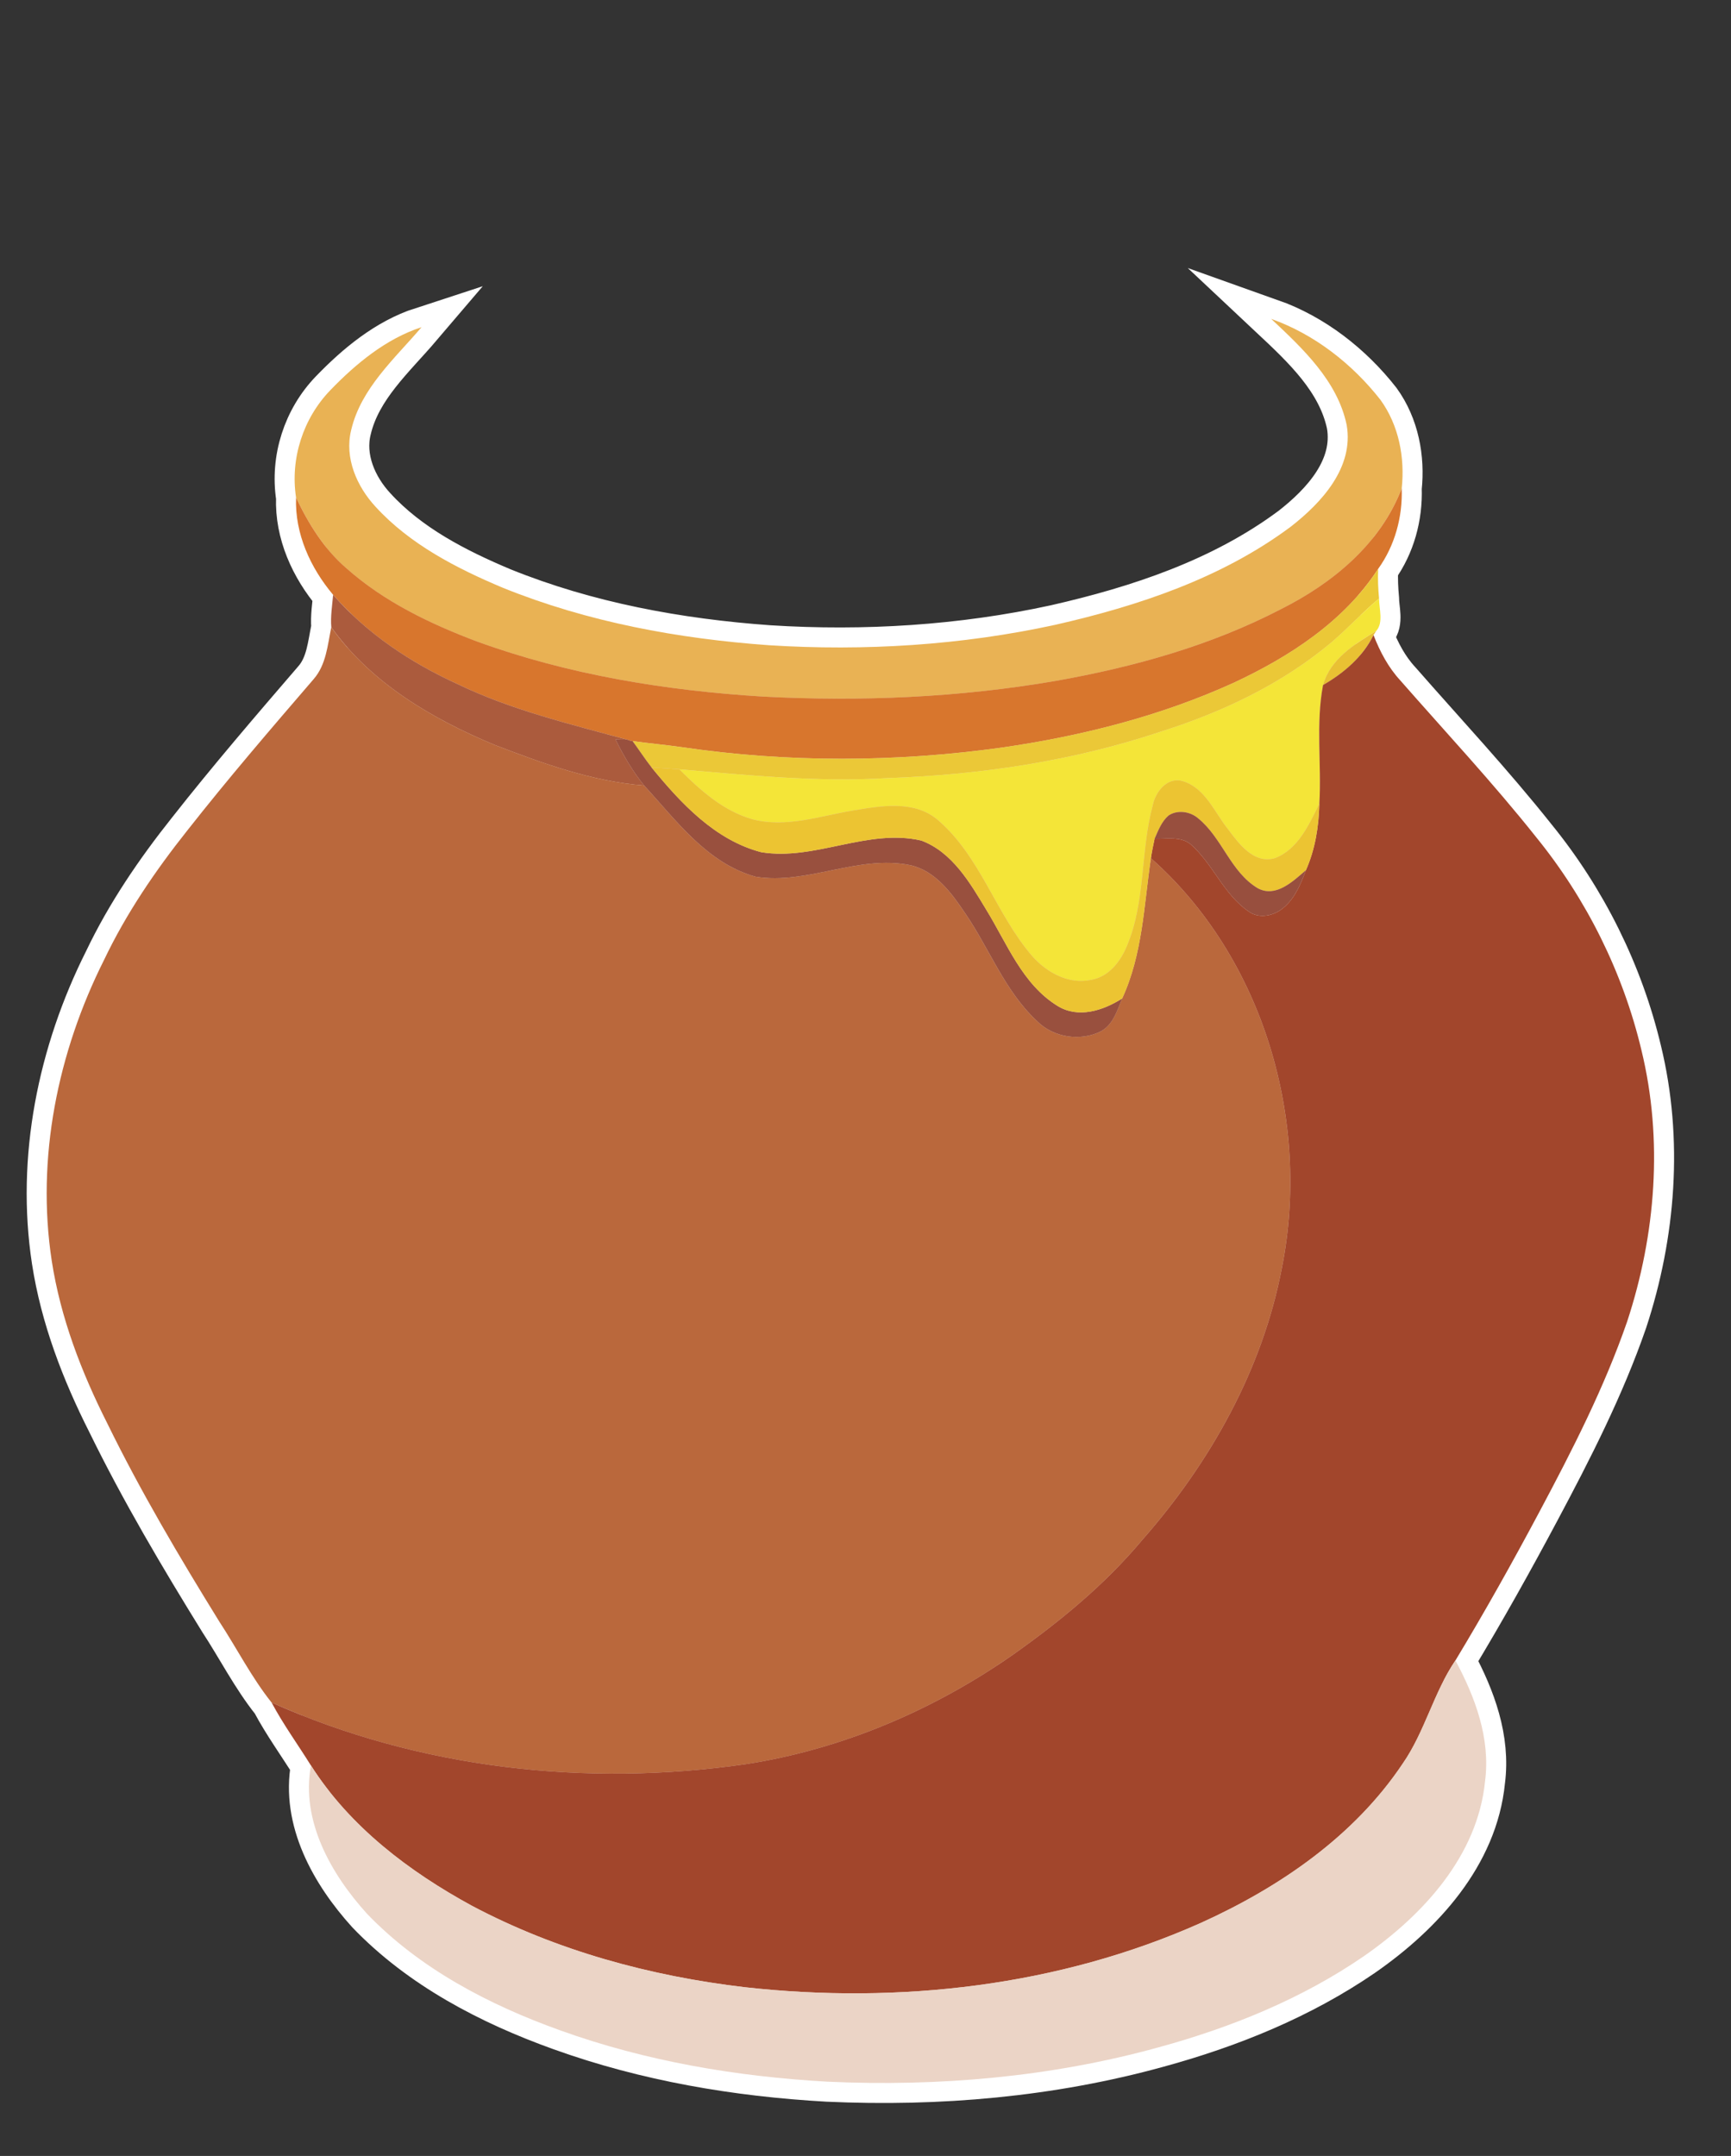 <?xml version="1.0" encoding="utf-8"?>
<!-- Generator: Adobe Illustrator 17.0.0, SVG Export Plug-In . SVG Version: 6.00 Build 0)  -->
<!DOCTYPE svg PUBLIC "-//W3C//DTD SVG 1.1 Basic//EN" "http://www.w3.org/Graphics/SVG/1.1/DTD/svg11-basic.dtd">
<svg version="1.1" baseProfile="basic" id="Слой_1"
	 xmlns="http://www.w3.org/2000/svg" xmlns:xlink="http://www.w3.org/1999/xlink" x="0px" y="0px" width="259.5px"
	 height="323.125px" viewBox="0 0 259.5 323.125" xml:space="preserve">
<rect x="0" y="0" width="259.5" height="323.125" fill="#333333" stroke="none"/>
<path fill="#EBD4C6" stroke="#FFFFFF" stroke-width="6" stroke-miterlimit="10" d="M246.078,157.411
	c-2.771-11.66-8.253-22.685-15.817-31.979c-6.455-8.118-13.526-15.682-20.332-23.448c-1.798-1.947-3.049-4.306-4.022-6.807
	l0.412-0.622c1.115-1.25,0.419-3.326,0.419-4.853c-0.135-1.46-0.203-2.92-0.135-4.441c2.501-3.474,3.677-7.773,3.535-12.079
	c0.487-4.576-0.419-9.429-3.19-13.255c-4.231-5.401-9.923-9.842-16.378-12.133c4.725,4.434,9.93,9.294,11.315,15.891
	c1.109,6.381-3.751,11.653-8.395,15.263c-10.342,7.699-22.82,11.863-35.318,14.702c-14.012,3.055-28.579,3.961-42.875,3.055
	c-13.593-0.973-27.193-3.468-39.894-8.605c-6.935-2.913-13.945-6.516-19.082-12.133c-2.839-3.055-4.711-7.361-3.67-11.525
	c1.46-6.246,6.523-10.687,10.545-15.405c-5.34,1.737-9.855,5.489-13.668,9.436c-4.096,4.238-6.036,10.268-5.144,16.101
	c-0.203,5.414,2.163,10.545,5.556,14.573c-0.135,1.595-0.412,3.258-0.277,4.853c-0.554,2.704-0.764,5.617-2.636,7.773
	c-6.448,7.489-12.829,14.911-18.94,22.685c-4.792,6.029-9.152,12.417-12.491,19.42c-6.935,13.809-10.193,29.701-7.834,45.105
	c1.318,8.53,4.434,16.642,8.328,24.347c4.988,10.2,10.822,20.048,16.79,29.701c2.629,4.015,4.846,8.388,7.834,12.133
	c1.737,3.265,3.954,6.313,5.901,9.443c-1.528,8.253,2.981,16.229,8.388,22.198c7.915,8.253,18.318,13.667,28.937,17.48
	c12.904,4.651,26.497,6.942,40.097,7.706c16.723,0.764,33.506-0.696,49.607-5.137c10.896-2.974,21.508-7.28,30.809-13.667
	c8.882-6.171,17.068-15.053,18.176-26.226c0.831-6.381-1.46-12.559-4.441-18.102c4.441-7.354,8.598-14.783,12.627-22.346
	c4.921-9.227,9.706-18.595,13.113-28.437C248.227,185.023,249.336,170.801,246.078,157.411z"/>
<path fill="#EB7272" d="M1602.97,686.224c0.358-0.247,0.715-0.495,1.073-0.742c0.084,0.127,0.169,0.254,0.253,0.381
	c-0.434,0.129-0.868,0.259-1.302,0.388C1602.994,686.25,1602.97,686.224,1602.97,686.224z"/>
<path fill="#EB7272" d="M1570.006,1049.175c0.243,0.36,0.489,0.718,0.714,1.089c0.004,0.007-0.235,0.163-0.361,0.249
	c-0.133-0.432-0.267-0.865-0.401-1.297C1569.957,1049.216,1570.006,1049.175,1570.006,1049.175z"/>
<g id="__x0023_Layer_x0020_1_1_">
	<path fill="#E9B254" d="M190.57,47.794c6.455,2.291,12.147,6.732,16.378,12.133c2.771,3.826,3.677,8.679,3.19,13.255
		c-3.19,8.334-10.335,14.222-18.108,18.115c-10.545,5.475-22.063,8.672-33.716,10.747c-14.499,2.501-29.275,3.13-43.923,2.359
		c-14.56-0.892-29.133-3.258-42.875-8.253c-7.003-2.636-13.945-5.969-19.562-10.964c-3.332-2.846-5.691-6.658-7.571-10.612
		c-0.892-5.833,1.048-11.863,5.144-16.101c3.812-3.947,8.328-7.699,13.667-9.436c-4.022,4.718-9.085,9.159-10.545,15.405
		c-1.041,4.164,0.831,8.47,3.67,11.525c5.137,5.617,12.147,9.22,19.082,12.133c12.701,5.137,26.301,7.631,39.894,8.605
		c14.296,0.906,28.863,0,42.875-3.055c12.498-2.839,24.976-7.003,35.318-14.702c4.644-3.61,9.504-8.882,8.395-15.263
		C200.499,57.088,195.295,52.228,190.57,47.794z"/>
	<path fill="#D8762D" d="M192.03,91.297c7.773-3.893,14.918-9.781,18.108-18.115c0.142,4.306-1.034,8.605-3.535,12.079
		c-5.137,7.908-13.323,13.181-21.644,17.067c-10.964,4.988-22.766,7.976-34.703,9.706c-15.952,2.224-32.188,2.291-48.14-0.068
		c-2.427-0.345-4.853-0.554-7.287-0.899c-0.203,0-0.622-0.135-0.825-0.21c-8.605-2.359-17.351-4.441-25.402-8.328
		c-7.003-3.19-13.6-7.564-18.663-13.384c-3.393-4.029-5.759-9.159-5.556-14.573c1.879,3.954,4.238,7.767,7.571,10.612
		c5.617,4.995,12.559,8.328,19.562,10.964c13.742,4.995,28.315,7.361,42.875,8.253c14.648,0.771,29.424,0.142,43.923-2.359
		C169.967,99.97,181.485,96.773,192.03,91.297z"/>
	<path fill="#EBC837" d="M184.96,102.329c8.321-3.887,16.506-9.159,21.644-17.067c-0.068,1.521,0,2.981,0.135,4.441
		c-2.494,2.075-4.65,4.441-7.077,6.523c-7.415,6.239-16.304,10.47-25.53,13.39c-13.188,4.434-27.132,6.516-41.077,7.003
		c-10.403,0.629-20.812-0.419-31.215-1.318c-1.392-0.074-2.778-0.21-4.164-0.284c-0.973-1.237-1.872-2.629-2.846-3.947
		c2.433,0.345,4.86,0.554,7.287,0.899c15.952,2.359,32.188,2.291,48.14,0.068C162.194,110.305,173.996,107.317,184.96,102.329z"/>
	<path fill="#AB5B3D" d="M49.941,89.148c5.063,5.82,11.66,10.193,18.663,13.384c8.05,3.887,16.797,5.969,25.402,8.328
		c-0.419,0-1.318,0-1.744-0.068c1.183,2.427,2.569,4.786,4.299,6.935c-7.834-0.622-15.263-3.326-22.468-6.104
		c-9.294-3.887-18.46-9.233-24.428-17.622C49.528,92.406,49.805,90.743,49.941,89.148z"/>
	<path fill="#F4E538" d="M199.661,96.225c2.427-2.082,4.583-4.448,7.077-6.523c0,1.528,0.696,3.603-0.419,4.853
		c-3.258,2.014-6.861,4.164-7.976,8.118c-1.109,5.827-0.21,11.863-0.554,17.764c-1.528,3.123-3.19,6.861-6.658,8.179
		c-3.123,0.906-5.34-2.075-7.003-4.299c-2.021-2.494-3.407-6.171-6.732-7.212c-2.366-0.771-4.171,1.528-4.583,3.61
		c-1.872,6.868-1.041,14.425-3.887,21.089c-0.967,2.359-2.771,4.65-5.414,5.063c-3.326,0.696-6.584-1.115-8.74-3.535
		c-5.475-6.313-7.773-14.986-14.222-20.474c-3.535-2.974-8.53-2.075-12.687-1.379c-4.934,0.825-10.071,2.636-15.06,1.311
		c-4.373-1.244-7.841-4.367-10.964-7.489c10.403,0.899,20.812,1.947,31.215,1.318c13.945-0.487,27.889-2.569,41.077-7.003
		C183.358,106.695,192.246,102.464,199.661,96.225z"/>
	<path fill="#BA683C" d="M47.027,101.775c1.872-2.156,2.082-5.07,2.636-7.773c5.969,8.388,15.134,13.735,24.428,17.622
		c7.206,2.778,14.634,5.482,22.468,6.104c4.86,5.279,9.443,11.66,16.729,13.674c7.76,1.244,15.33-3.332,23.164-1.737
		c3.751,0.825,6.185,4.164,8.192,7.145c3.677,5.34,5.969,11.721,10.822,16.229c2.494,2.501,6.523,3.055,9.578,1.528
		c1.866-1.041,2.427-3.116,3.184-4.921c3.055-6.59,3.265-13.945,4.306-21.028c16.926,14.992,24.003,39.482,19.636,61.402
		c-2.913,15.263-10.754,29.207-20.954,40.8c-5.624,6.726-12.417,12.275-19.494,17.27c-11.869,8.26-25.53,14.087-39.894,16.31
		c-23.935,3.468-48.911,0.689-71.116-9.233c-2.988-3.745-5.205-8.118-7.834-12.133c-5.969-9.652-11.802-19.501-16.79-29.701
		c-3.893-7.706-7.009-15.817-8.328-24.347c-2.359-15.405,0.899-31.296,7.834-45.105c3.339-7.003,7.699-13.39,12.491-19.42
		C34.198,116.686,40.579,109.264,47.027,101.775z"/>
	<path fill="#E9C133" d="M198.343,102.674c1.115-3.954,4.718-6.104,7.976-8.118l-0.412,0.622
		C204.312,98.442,201.466,100.869,198.343,102.674z"/>
	<path fill="#A2462C" d="M198.343,102.674c3.123-1.805,5.969-4.231,7.564-7.496c0.973,2.501,2.224,4.86,4.022,6.807
		c6.807,7.767,13.877,15.33,20.332,23.448c7.564,9.294,13.046,20.319,15.817,31.979c3.258,13.39,2.149,27.612-2.149,40.664
		c-3.407,9.842-8.192,19.21-13.113,28.437c-4.029,7.564-8.186,14.992-12.627,22.347c-3.258,4.786-4.583,10.68-7.908,15.465
		c-7.287,10.896-18.453,18.527-30.248,23.867c-21.299,9.504-45.241,12.207-68.344,9.646c-14.222-1.67-28.234-5.482-40.935-12.207
		c-9.436-5.137-18.311-11.869-24.138-21.022c-1.947-3.13-4.164-6.178-5.901-9.443c22.205,9.923,47.181,12.701,71.116,9.233
		c14.364-2.224,28.024-8.05,39.894-16.31c7.077-4.995,13.87-10.545,19.494-17.27c10.2-11.592,18.041-25.537,20.954-40.8
		c4.367-21.921-2.711-46.41-19.636-61.402c0.142-0.967,0.345-1.94,0.554-2.913c1.805,0.074,3.893-0.412,5.414,0.838
		c3.326,2.913,4.921,7.496,8.672,10.051c1.386,1.048,3.393,0.771,4.786-0.203c2.014-1.386,2.981-3.745,3.812-5.969
		c1.392-3.123,1.94-6.59,2.014-9.984C198.134,114.536,197.235,108.5,198.343,102.674z"/>
	<path fill="#99503E" d="M92.261,110.792c0.426,0.068,1.325,0.068,1.744,0.068c0.203,0.074,0.622,0.21,0.825,0.21
		c0.973,1.318,1.872,2.711,2.846,3.947c4.373,5.347,9.504,10.896,16.446,12.708c8.044,1.318,15.952-3.61,24.003-1.744
		c4.644,1.744,7.287,6.32,9.713,10.342c3.123,5.07,5.408,11.173,10.687,14.431c3.123,1.94,6.868,0.696,9.706-1.109
		c-0.757,1.805-1.318,3.88-3.184,4.921c-3.055,1.528-7.084,0.973-9.578-1.528c-4.853-4.509-7.145-10.889-10.822-16.229
		c-2.008-2.981-4.441-6.32-8.192-7.145c-7.834-1.595-15.405,2.981-23.164,1.737c-7.287-2.014-11.869-8.395-16.729-13.674
		C94.83,115.577,93.444,113.218,92.261,110.792z"/>
	<path fill="#ECC432" d="M97.675,115.016c1.386,0.074,2.771,0.21,4.164,0.284c3.123,3.123,6.59,6.246,10.964,7.489
		c4.988,1.325,10.126-0.487,15.06-1.311c4.157-0.696,9.152-1.595,12.687,1.379c6.448,5.489,8.747,14.161,14.222,20.474
		c2.156,2.42,5.414,4.231,8.74,3.535c2.643-0.412,4.448-2.704,5.414-5.063c2.846-6.665,2.014-14.222,3.887-21.089
		c0.412-2.082,2.217-4.38,4.583-3.61c3.326,1.041,4.711,4.718,6.732,7.212c1.663,2.224,3.88,5.205,7.003,4.299
		c3.468-1.318,5.13-5.056,6.658-8.179c-0.074,3.393-0.622,6.861-2.014,9.984c-1.94,1.67-4.502,4.164-7.212,2.711
		c-4.089-2.427-5.34-7.564-8.949-10.484c-1.183-1.034-3.123-1.318-4.441-0.412c-1.041,0.906-1.528,2.224-2.082,3.468
		c-0.21,0.973-0.412,1.947-0.554,2.913c-1.041,7.084-1.25,14.438-4.306,21.028c-2.839,1.805-6.584,3.048-9.706,1.109
		c-5.279-3.258-7.564-9.362-10.687-14.431c-2.427-4.022-5.07-8.598-9.713-10.342c-8.05-1.866-15.959,3.062-24.003,1.744
		C107.179,125.912,102.049,120.363,97.675,115.016z"/>
	<path fill="#984F3E" d="M175.172,122.235c1.318-0.906,3.258-0.622,4.441,0.412c3.61,2.92,4.86,8.057,8.949,10.484
		c2.711,1.453,5.272-1.041,7.212-2.711c-0.831,2.224-1.798,4.583-3.812,5.969c-1.392,0.973-3.4,1.25-4.786,0.203
		c-3.751-2.555-5.347-7.138-8.672-10.051c-1.521-1.25-3.61-0.764-5.414-0.838C173.644,124.459,174.131,123.141,175.172,122.235z"/>
	<path fill="#EBD4C6" d="M210.28,264.324c3.326-4.786,4.65-10.68,7.908-15.465c2.981,5.543,5.272,11.721,4.441,18.102
		c-1.109,11.173-9.294,20.055-18.176,26.226c-9.301,6.388-19.913,10.693-30.809,13.667c-16.101,4.441-32.884,5.901-49.607,5.137
		c-13.6-0.764-27.193-3.055-40.097-7.706c-10.619-3.812-21.022-9.227-28.937-17.48c-5.408-5.969-9.916-13.945-8.388-22.198
		c5.827,9.152,14.702,15.885,24.138,21.022c12.701,6.726,26.713,10.538,40.935,12.207c23.104,2.562,47.045-0.142,68.344-9.646
		C191.827,282.852,202.994,275.22,210.28,264.324z"/>
</g>
</svg>
